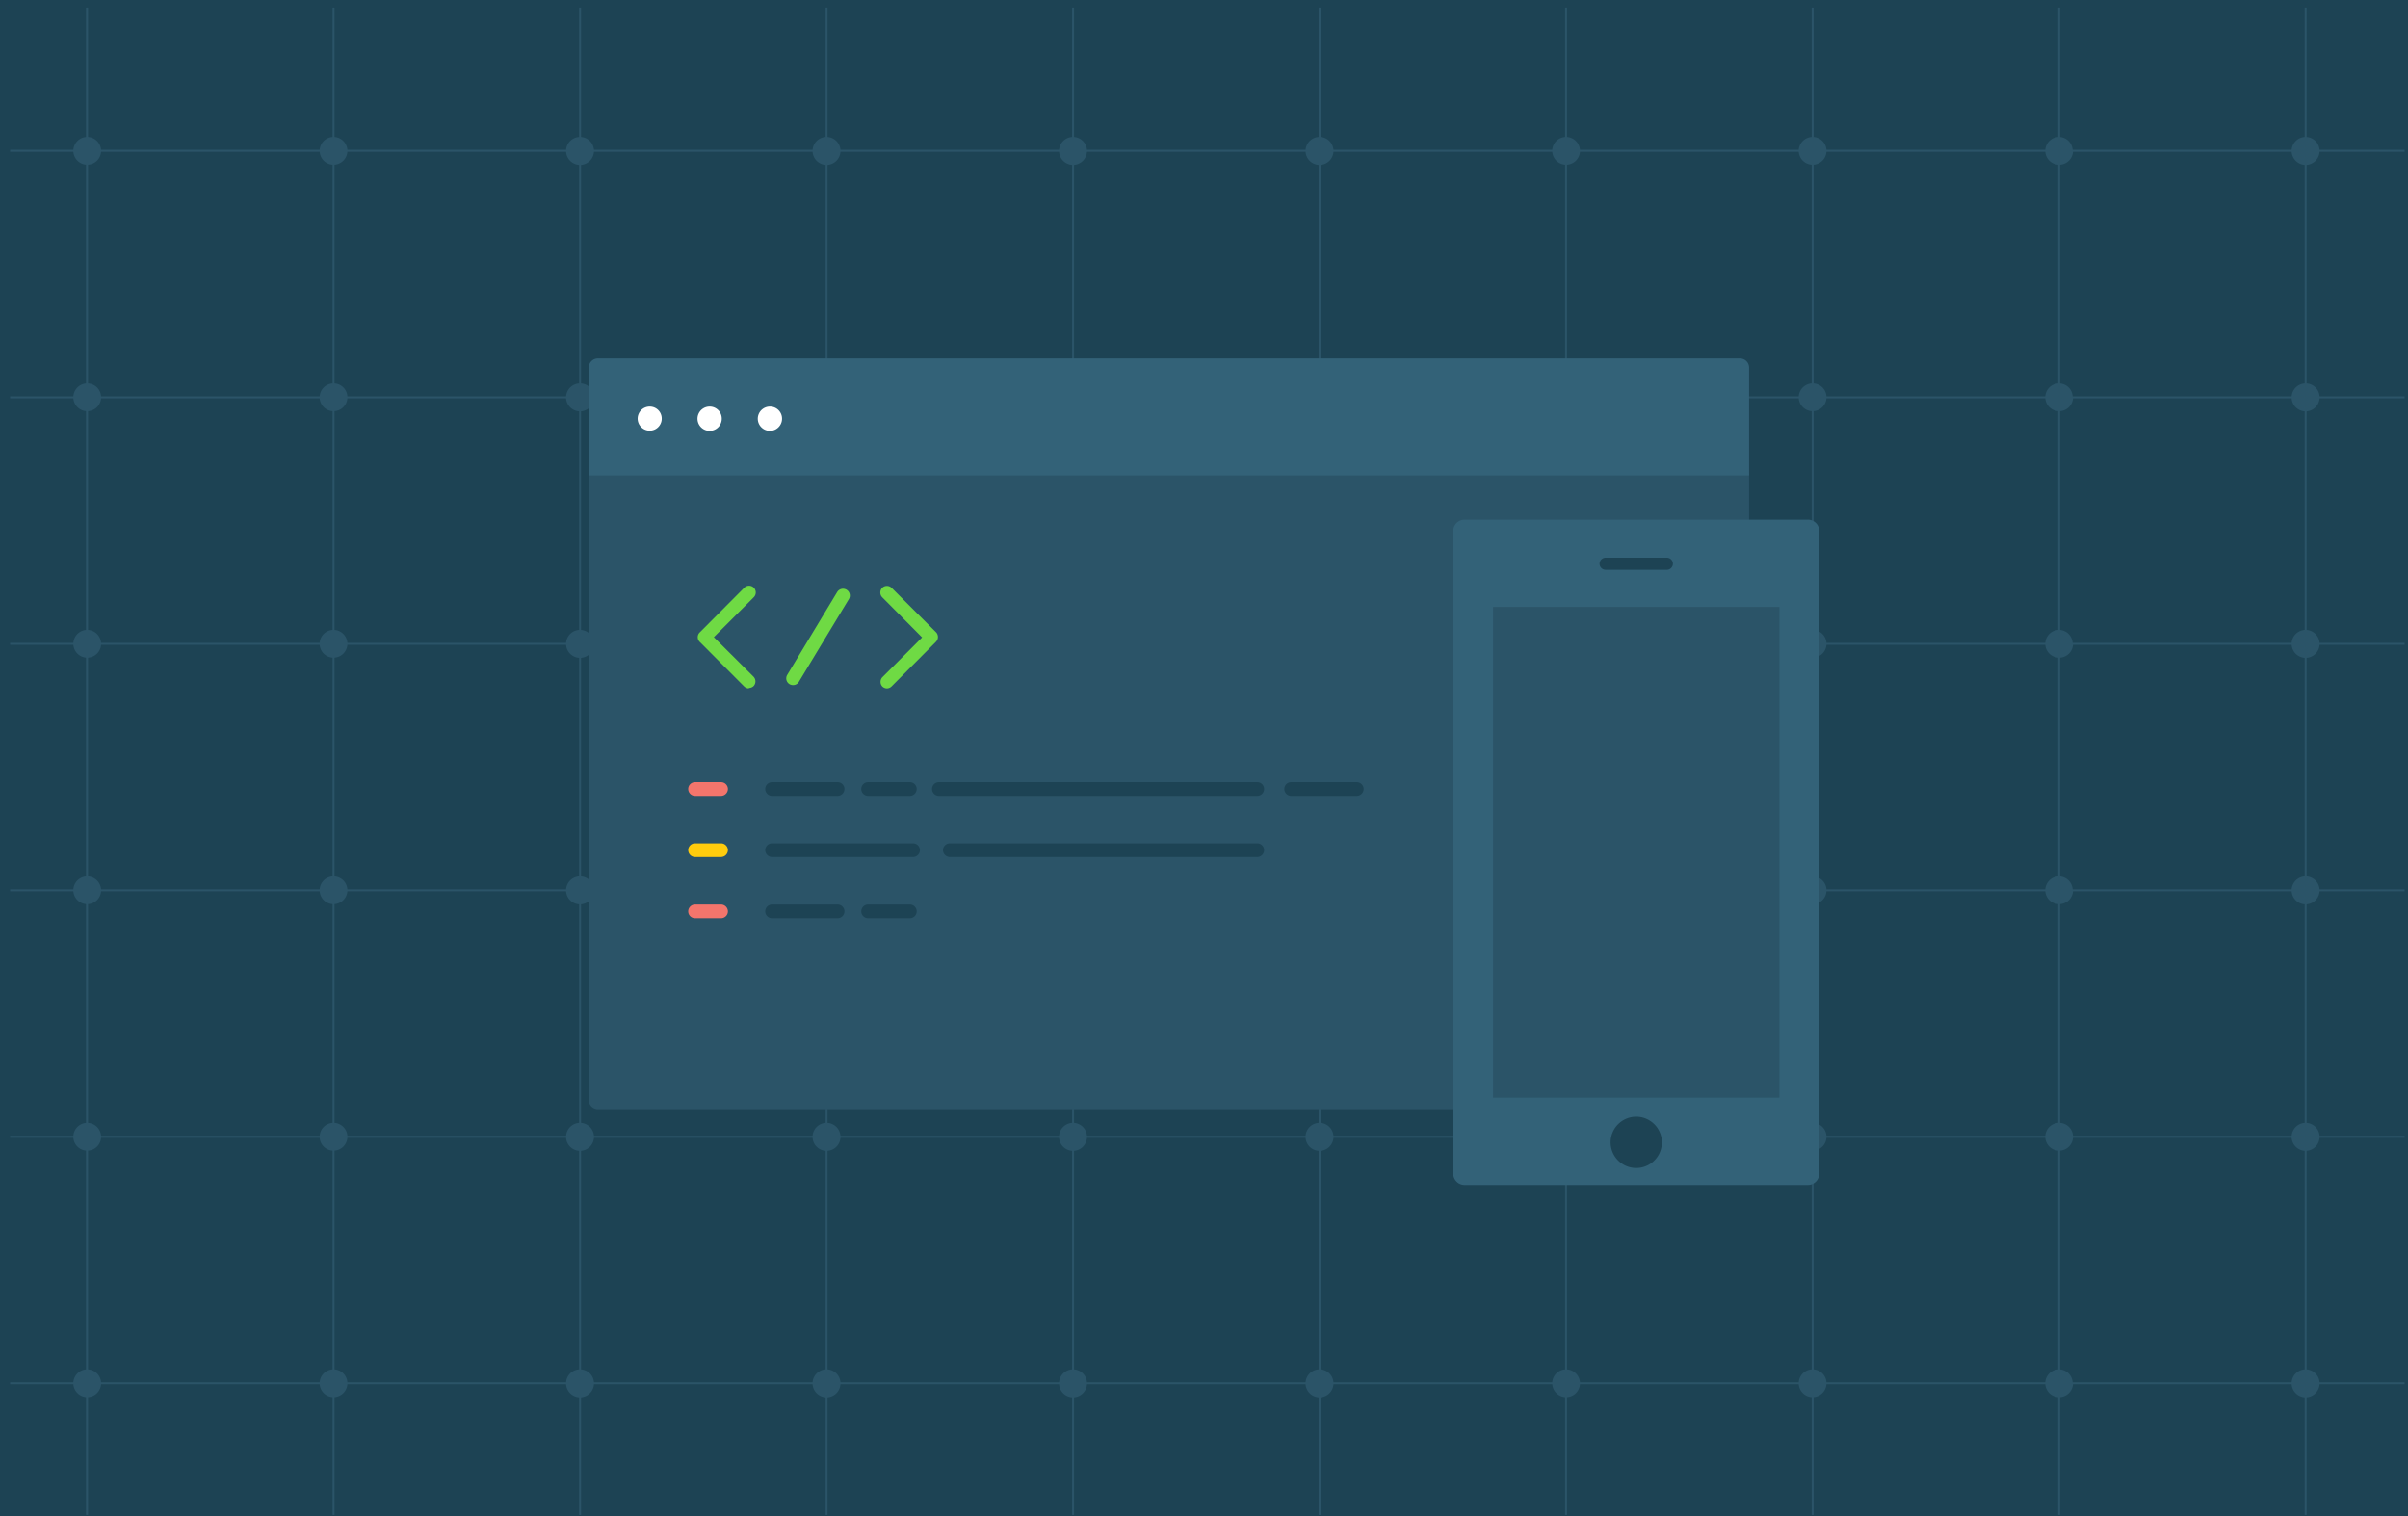 <svg id="Layer_1" data-name="Layer 1" xmlns="http://www.w3.org/2000/svg" xmlns:xlink="http://www.w3.org/1999/xlink" width="262" height="165" viewBox="0 0 262 165"><defs><style>.cls-1{fill:#fff;}.cls-1,.cls-2,.cls-3,.cls-4,.cls-5,.cls-6,.cls-7{fill-rule:evenodd;}.cls-2{fill:#1d4354;}.cls-3{fill:#2b5468;}.cls-4{fill:#336278;}.cls-5{fill:#f3756c;}.cls-6{fill:#ffcc0d;}.cls-7{fill:#6fda44;}.cls-8{mask:url(#mask);}</style><mask id="mask" x="0" y="0" width="262" height="165" maskUnits="userSpaceOnUse"><g id="mask-2"><polygon id="path-1" class="cls-1" points="0 165 262 165 262 0 0 0 0 165"/></g></mask></defs><title>illo-dev</title><g id="Page-1"><g id="Group"><g id="Tile"><g id="Stacked-Group"><g id="illo-dev"><polygon id="Fill-1" class="cls-2" points="0 165 262 165 262 0 0 0 0 165"/><polygon id="Fill-2" class="cls-3" points="1.1 16.52 261.63 16.52 261.63 16.3 1.1 16.3 1.1 16.52"/><polygon id="Fill-3" class="cls-3" points="1.1 43.34 261.63 43.34 261.63 43.13 1.1 43.13 1.1 43.34"/><polygon id="Fill-4" class="cls-3" points="1.1 70.16 261.63 70.16 261.63 69.95 1.1 69.95 1.1 70.16"/><polygon id="Fill-5" class="cls-3" points="1.1 96.98 261.63 96.98 261.63 96.77 1.1 96.77 1.1 96.98"/><polygon id="Fill-6" class="cls-3" points="1.1 123.8 261.63 123.8 261.63 123.59 1.1 123.59 1.1 123.8"/><polygon id="Fill-7" class="cls-3" points="1.1 150.62 261.63 150.62 261.63 150.41 1.1 150.41 1.1 150.62"/><polygon id="Fill-8" class="cls-3" points="9.36 164.84 9.58 164.84 9.58 0.83 9.36 0.83 9.36 164.84"/><polygon id="Fill-9" class="cls-3" points="36.19 164.84 36.4 164.84 36.4 0.83 36.19 0.83 36.19 164.84"/><polygon id="Fill-10" class="cls-3" points="63.01 164.84 63.22 164.84 63.22 0.83 63.01 0.83 63.01 164.84"/><polygon id="Fill-11" class="cls-3" points="89.83 164.84 90.04 164.84 90.04 0.83 89.83 0.83 89.83 164.84"/><polygon id="Fill-12" class="cls-3" points="116.65 164.84 116.86 164.84 116.86 0.83 116.65 0.83 116.65 164.84"/><polygon id="Fill-13" class="cls-3" points="143.47 164.84 143.68 164.84 143.68 0.83 143.47 0.83 143.47 164.84"/><polygon id="Fill-14" class="cls-3" points="170.29 164.84 170.5 164.84 170.5 0.83 170.29 0.83 170.29 164.84"/><polygon id="Fill-15" class="cls-3" points="197.12 164.84 197.33 164.84 197.33 0.83 197.12 0.83 197.12 164.84"/><polygon id="Fill-16" class="cls-3" points="223.94 164.84 224.15 164.84 224.15 0.83 223.94 0.83 223.94 164.84"/><polygon id="Fill-17" class="cls-3" points="250.76 164.84 250.97 164.84 250.97 0.83 250.76 0.83 250.76 164.84"/><g id="Group-182"><path id="Fill-18" class="cls-3" d="M11,16.41A1.51,1.51,0,1,1,9.47,14.9,1.52,1.52,0,0,1,11,16.41"/><path id="Fill-20" class="cls-3" d="M37.8,16.41a1.51,1.51,0,1,1-1.51-1.51,1.51,1.51,0,0,1,1.51,1.51"/><path id="Fill-22" class="cls-3" d="M64.63,16.41a1.52,1.52,0,1,1-1.52-1.51,1.52,1.52,0,0,1,1.52,1.51"/><path id="Fill-24" class="cls-3" d="M91.45,16.41a1.52,1.52,0,1,1-1.52-1.51,1.52,1.52,0,0,1,1.52,1.51"/><path id="Fill-26" class="cls-3" d="M118.27,16.41a1.52,1.52,0,1,1-1.51-1.51,1.52,1.52,0,0,1,1.51,1.51"/><path id="Fill-28" class="cls-3" d="M145.09,16.41a1.52,1.52,0,1,1-1.51-1.51,1.52,1.52,0,0,1,1.51,1.51"/><path id="Fill-30" class="cls-3" d="M171.91,16.41a1.51,1.51,0,1,1-1.51-1.51,1.52,1.52,0,0,1,1.51,1.51"/><path id="Fill-32" class="cls-3" d="M198.73,16.41a1.51,1.51,0,1,1-1.51-1.51,1.51,1.51,0,0,1,1.51,1.51"/><path id="Fill-34" class="cls-3" d="M225.55,16.41A1.51,1.51,0,1,1,224,14.9a1.51,1.51,0,0,1,1.51,1.51"/><path id="Fill-36" class="cls-3" d="M252.38,16.41a1.52,1.52,0,1,1-1.52-1.51,1.52,1.52,0,0,1,1.52,1.51"/><path id="Fill-38" class="cls-3" d="M11,43.23a1.51,1.51,0,1,1-1.51-1.51A1.51,1.51,0,0,1,11,43.23"/><path id="Fill-40" class="cls-3" d="M37.8,43.23a1.51,1.51,0,1,1-1.51-1.51,1.5,1.5,0,0,1,1.51,1.51"/><path id="Fill-42" class="cls-3" d="M64.63,43.23a1.52,1.52,0,1,1-1.52-1.51,1.51,1.51,0,0,1,1.52,1.51"/><path id="Fill-44" class="cls-3" d="M91.45,43.23a1.52,1.52,0,1,1-1.52-1.51,1.51,1.51,0,0,1,1.52,1.51"/><path id="Fill-46" class="cls-3" d="M118.27,43.23a1.52,1.52,0,1,1-1.51-1.51,1.51,1.51,0,0,1,1.51,1.51"/><path id="Fill-48" class="cls-3" d="M145.09,43.23a1.52,1.52,0,1,1-1.51-1.51,1.51,1.51,0,0,1,1.51,1.51"/><path id="Fill-50" class="cls-3" d="M171.91,43.23a1.51,1.51,0,1,1-1.51-1.51,1.51,1.51,0,0,1,1.51,1.51"/><path id="Fill-52" class="cls-3" d="M198.73,43.23a1.51,1.51,0,1,1-1.51-1.51,1.5,1.5,0,0,1,1.51,1.51"/><path id="Fill-54" class="cls-3" d="M225.55,43.23A1.51,1.51,0,1,1,224,41.72a1.5,1.5,0,0,1,1.51,1.51"/><path id="Fill-56" class="cls-3" d="M252.38,43.23a1.52,1.52,0,1,1-1.52-1.51,1.51,1.51,0,0,1,1.52,1.51"/><path id="Fill-58" class="cls-3" d="M11,70.05a1.51,1.51,0,1,1-1.51-1.51A1.52,1.52,0,0,1,11,70.05"/><path id="Fill-60" class="cls-3" d="M37.8,70.05a1.51,1.51,0,1,1-1.51-1.51,1.51,1.51,0,0,1,1.51,1.51"/><path id="Fill-62" class="cls-3" d="M64.63,70.05a1.52,1.52,0,1,1-1.52-1.51,1.52,1.52,0,0,1,1.52,1.51"/><path id="Fill-64" class="cls-3" d="M91.45,70.05a1.52,1.52,0,1,1-1.52-1.51,1.52,1.52,0,0,1,1.52,1.51"/><path id="Fill-66" class="cls-3" d="M118.27,70.05a1.52,1.52,0,1,1-1.51-1.51,1.52,1.52,0,0,1,1.51,1.51"/><path id="Fill-68" class="cls-3" d="M145.09,70.05a1.52,1.52,0,1,1-1.51-1.51,1.52,1.52,0,0,1,1.51,1.51"/><path id="Fill-70" class="cls-3" d="M171.91,70.05a1.51,1.51,0,1,1-1.51-1.51,1.52,1.52,0,0,1,1.51,1.51"/><path id="Fill-72" class="cls-3" d="M198.73,70.05a1.51,1.51,0,1,1-1.51-1.51,1.51,1.51,0,0,1,1.51,1.51"/><path id="Fill-74" class="cls-3" d="M225.55,70.05A1.51,1.51,0,1,1,224,68.54a1.51,1.51,0,0,1,1.51,1.51"/><path id="Fill-76" class="cls-3" d="M252.38,70.05a1.52,1.52,0,1,1-1.52-1.51,1.52,1.52,0,0,1,1.52,1.51"/><path id="Fill-78" class="cls-3" d="M11,96.87a1.51,1.51,0,1,1-1.51-1.51A1.52,1.52,0,0,1,11,96.87"/><path id="Fill-80" class="cls-3" d="M37.8,96.87a1.51,1.51,0,1,1-1.51-1.51,1.51,1.51,0,0,1,1.51,1.51"/><path id="Fill-82" class="cls-3" d="M64.63,96.87a1.52,1.52,0,1,1-1.52-1.51,1.52,1.52,0,0,1,1.52,1.51"/><path id="Fill-84" class="cls-3" d="M91.45,96.87a1.52,1.52,0,1,1-1.52-1.51,1.52,1.52,0,0,1,1.52,1.51"/><path id="Fill-86" class="cls-3" d="M118.27,96.87a1.52,1.52,0,1,1-1.51-1.51,1.52,1.52,0,0,1,1.51,1.51"/><path id="Fill-88" class="cls-3" d="M145.09,96.87a1.52,1.52,0,1,1-1.51-1.51,1.52,1.52,0,0,1,1.51,1.51"/><path id="Fill-90" class="cls-3" d="M171.91,96.87a1.51,1.51,0,1,1-1.51-1.51,1.52,1.52,0,0,1,1.51,1.51"/><path id="Fill-92" class="cls-3" d="M198.73,96.87a1.51,1.51,0,1,1-1.51-1.51,1.51,1.51,0,0,1,1.51,1.51"/><path id="Fill-94" class="cls-3" d="M225.55,96.87A1.51,1.51,0,1,1,224,95.36a1.51,1.51,0,0,1,1.51,1.51"/><path id="Fill-96" class="cls-3" d="M252.38,96.87a1.52,1.52,0,1,1-1.52-1.51,1.52,1.52,0,0,1,1.52,1.51"/><path id="Fill-98" class="cls-3" d="M11,123.7a1.51,1.51,0,1,1-1.51-1.52A1.52,1.52,0,0,1,11,123.7"/><path id="Fill-100" class="cls-3" d="M37.8,123.7a1.51,1.51,0,1,1-1.51-1.52,1.51,1.51,0,0,1,1.51,1.52"/><path id="Fill-102" class="cls-3" d="M64.63,123.7a1.52,1.52,0,1,1-1.52-1.52,1.52,1.52,0,0,1,1.52,1.52"/><path id="Fill-104" class="cls-3" d="M91.45,123.7a1.52,1.52,0,1,1-1.52-1.52,1.52,1.52,0,0,1,1.52,1.52"/><path id="Fill-106" class="cls-3" d="M118.27,123.7a1.52,1.52,0,1,1-1.51-1.52,1.52,1.52,0,0,1,1.51,1.52"/><path id="Fill-108" class="cls-3" d="M145.09,123.7a1.52,1.52,0,1,1-1.51-1.52,1.52,1.52,0,0,1,1.51,1.52"/><path id="Fill-110" class="cls-3" d="M171.91,123.7a1.51,1.51,0,1,1-1.51-1.52,1.52,1.52,0,0,1,1.51,1.52"/><path id="Fill-112" class="cls-3" d="M198.73,123.7a1.51,1.51,0,1,1-1.51-1.52,1.51,1.51,0,0,1,1.51,1.52"/><path id="Fill-114" class="cls-3" d="M225.55,123.7a1.51,1.51,0,1,1-1.51-1.52,1.51,1.51,0,0,1,1.51,1.52"/><path id="Fill-116" class="cls-3" d="M252.38,123.7a1.52,1.52,0,1,1-1.52-1.52,1.52,1.52,0,0,1,1.52,1.52"/><path id="Fill-118" class="cls-3" d="M11,150.52A1.51,1.51,0,1,1,9.47,149,1.52,1.52,0,0,1,11,150.52"/><path id="Fill-120" class="cls-3" d="M37.8,150.52A1.51,1.51,0,1,1,36.29,149a1.51,1.51,0,0,1,1.51,1.52"/><path id="Fill-122" class="cls-3" d="M64.63,150.52A1.52,1.52,0,1,1,63.11,149a1.52,1.52,0,0,1,1.52,1.52"/><path id="Fill-124" class="cls-3" d="M91.45,150.52A1.52,1.52,0,1,1,89.93,149a1.52,1.52,0,0,1,1.52,1.52"/><path id="Fill-126" class="cls-3" d="M118.27,150.52a1.52,1.52,0,1,1-1.51-1.52,1.52,1.52,0,0,1,1.51,1.52"/><path id="Fill-128" class="cls-3" d="M145.09,150.52a1.52,1.52,0,1,1-1.51-1.52,1.52,1.52,0,0,1,1.51,1.52"/><path id="Fill-130" class="cls-3" d="M171.91,150.52A1.51,1.51,0,1,1,170.4,149a1.52,1.52,0,0,1,1.51,1.52"/><path id="Fill-132" class="cls-3" d="M198.73,150.52a1.51,1.51,0,1,1-1.51-1.52,1.51,1.51,0,0,1,1.51,1.52"/><path id="Fill-134" class="cls-3" d="M225.55,150.52A1.51,1.51,0,1,1,224,149a1.51,1.51,0,0,1,1.51,1.52"/><path id="Fill-136" class="cls-3" d="M252.38,150.52a1.52,1.52,0,1,1-1.52-1.52,1.52,1.52,0,0,1,1.52,1.52"/><path id="Fill-138" class="cls-3" d="M189.31,120.69H65.06a1,1,0,0,1-1-1V51.53H190.31v68.16a1,1,0,0,1-1,1"/><path id="Fill-140" class="cls-4" d="M190.31,51.73H64.06V40a1,1,0,0,1,1-1H189.31a1,1,0,0,1,1,1Z"/><path id="Fill-142" class="cls-1" d="M72,45.55a1.31,1.31,0,1,1-1.31-1.31A1.3,1.3,0,0,1,72,45.55"/><path id="Fill-144" class="cls-1" d="M78.53,45.55a1.32,1.32,0,1,1-1.32-1.31,1.31,1.31,0,0,1,1.32,1.31"/><path id="Fill-146" class="cls-1" d="M85.09,45.55a1.32,1.32,0,1,1-1.31-1.31,1.31,1.31,0,0,1,1.31,1.31"/><path id="Fill-148" class="cls-2" d="M91.13,86.59H84a.75.75,0,0,1-.74-.75A.74.74,0,0,1,84,85.1h7.14a.74.74,0,0,1,.74.74.75.75,0,0,1-.74.75"/><path id="Fill-150" class="cls-2" d="M147.62,86.59h-7.14a.75.75,0,0,1-.74-.75.74.74,0,0,1,.74-.74h7.14a.75.75,0,0,1,.75.74.76.76,0,0,1-.75.75"/><path id="Fill-152" class="cls-2" d="M99.35,93.25H84a.75.75,0,0,1-.74-.75.74.74,0,0,1,.74-.74H99.35a.74.74,0,0,1,.74.74.75.75,0,0,1-.74.75"/><path id="Fill-154" class="cls-2" d="M136.8,93.25H103.35a.76.76,0,0,1-.75-.75.75.75,0,0,1,.75-.74H136.8a.74.74,0,0,1,.74.74.75.75,0,0,1-.74.75"/><path id="Fill-156" class="cls-2" d="M136.8,86.59H102.15a.75.75,0,0,1-.74-.75.74.74,0,0,1,.74-.74H136.8a.74.74,0,0,1,.74.74.75.75,0,0,1-.74.75"/><path id="Fill-158" class="cls-2" d="M99,86.59H94.46a.75.75,0,0,1-.75-.75.74.74,0,0,1,.75-.74H99a.74.74,0,0,1,.74.74.75.75,0,0,1-.74.75"/><path id="Fill-160" class="cls-2" d="M91.13,99.91H84a.74.74,0,0,1-.74-.74.75.75,0,0,1,.74-.75h7.14a.75.75,0,0,1,.74.75.74.74,0,0,1-.74.74"/><path id="Fill-162" class="cls-2" d="M99,99.91H94.46a.74.74,0,0,1-.75-.74.75.75,0,0,1,.75-.75H99a.75.75,0,0,1,.74.75.74.74,0,0,1-.74.74"/><path id="Fill-164" class="cls-5" d="M78.45,86.59H75.62a.75.75,0,0,1-.74-.75.74.74,0,0,1,.74-.74h2.83a.75.75,0,0,1,.75.74.76.76,0,0,1-.75.75"/><path id="Fill-166" class="cls-6" d="M78.45,93.25H75.62a.75.75,0,0,1-.74-.75.74.74,0,0,1,.74-.74h2.83a.75.75,0,0,1,.75.74.76.76,0,0,1-.75.75"/><path id="Fill-168" class="cls-5" d="M78.45,99.91H75.62a.74.74,0,0,1-.74-.74.75.75,0,0,1,.74-.75h2.83a.76.76,0,0,1,.75.75.75.75,0,0,1-.75.74"/><path id="Fill-170" class="cls-7" d="M81.49,74.9a.73.73,0,0,1-.52-.21l-4.85-4.86a.72.72,0,0,1,0-1L81,63.93a.73.73,0,0,1,1,0A.74.74,0,0,1,82,65l-4.33,4.33L82,73.64a.74.74,0,0,1,0,1,.73.73,0,0,1-.52.21"/><path id="Fill-172" class="cls-7" d="M96.52,74.9a.73.73,0,0,1-.52-.21.74.74,0,0,1,0-1l4.33-4.33L96,65a.74.74,0,0,1,0-1.05.73.73,0,0,1,1,0l4.86,4.86a.75.75,0,0,1,0,1L97,74.69a.73.73,0,0,1-.52.21"/><path id="Fill-174" class="cls-7" d="M86.29,74.54a.73.73,0,0,1-.63-1.12l5.43-9a.74.74,0,1,1,1.27.77l-5.44,9a.73.73,0,0,1-.63.35"/><path id="Fill-176" class="cls-4" d="M196.71,128.93H159.35a1.23,1.23,0,0,1-1.23-1.23V57.78a1.23,1.23,0,0,1,1.23-1.23h37.36a1.23,1.23,0,0,1,1.23,1.23V127.7a1.23,1.23,0,0,1-1.23,1.23"/><g class="cls-8"><polygon id="Fill-178" class="cls-3" points="162.45 119.44 193.61 119.44 193.61 66.04 162.45 66.04 162.45 119.44"/></g><g class="cls-8"><path id="Fill-180" class="cls-2" d="M180.82,124.32a2.79,2.79,0,1,1-2.79-2.81,2.8,2.8,0,0,1,2.79,2.81"/></g><g class="cls-8"><path id="Fill-181" class="cls-2" d="M181.36,62H174.7a.66.66,0,1,1,0-1.32h6.66a.66.66,0,1,1,0,1.32"/></g></g></g></g></g></g></g></svg>